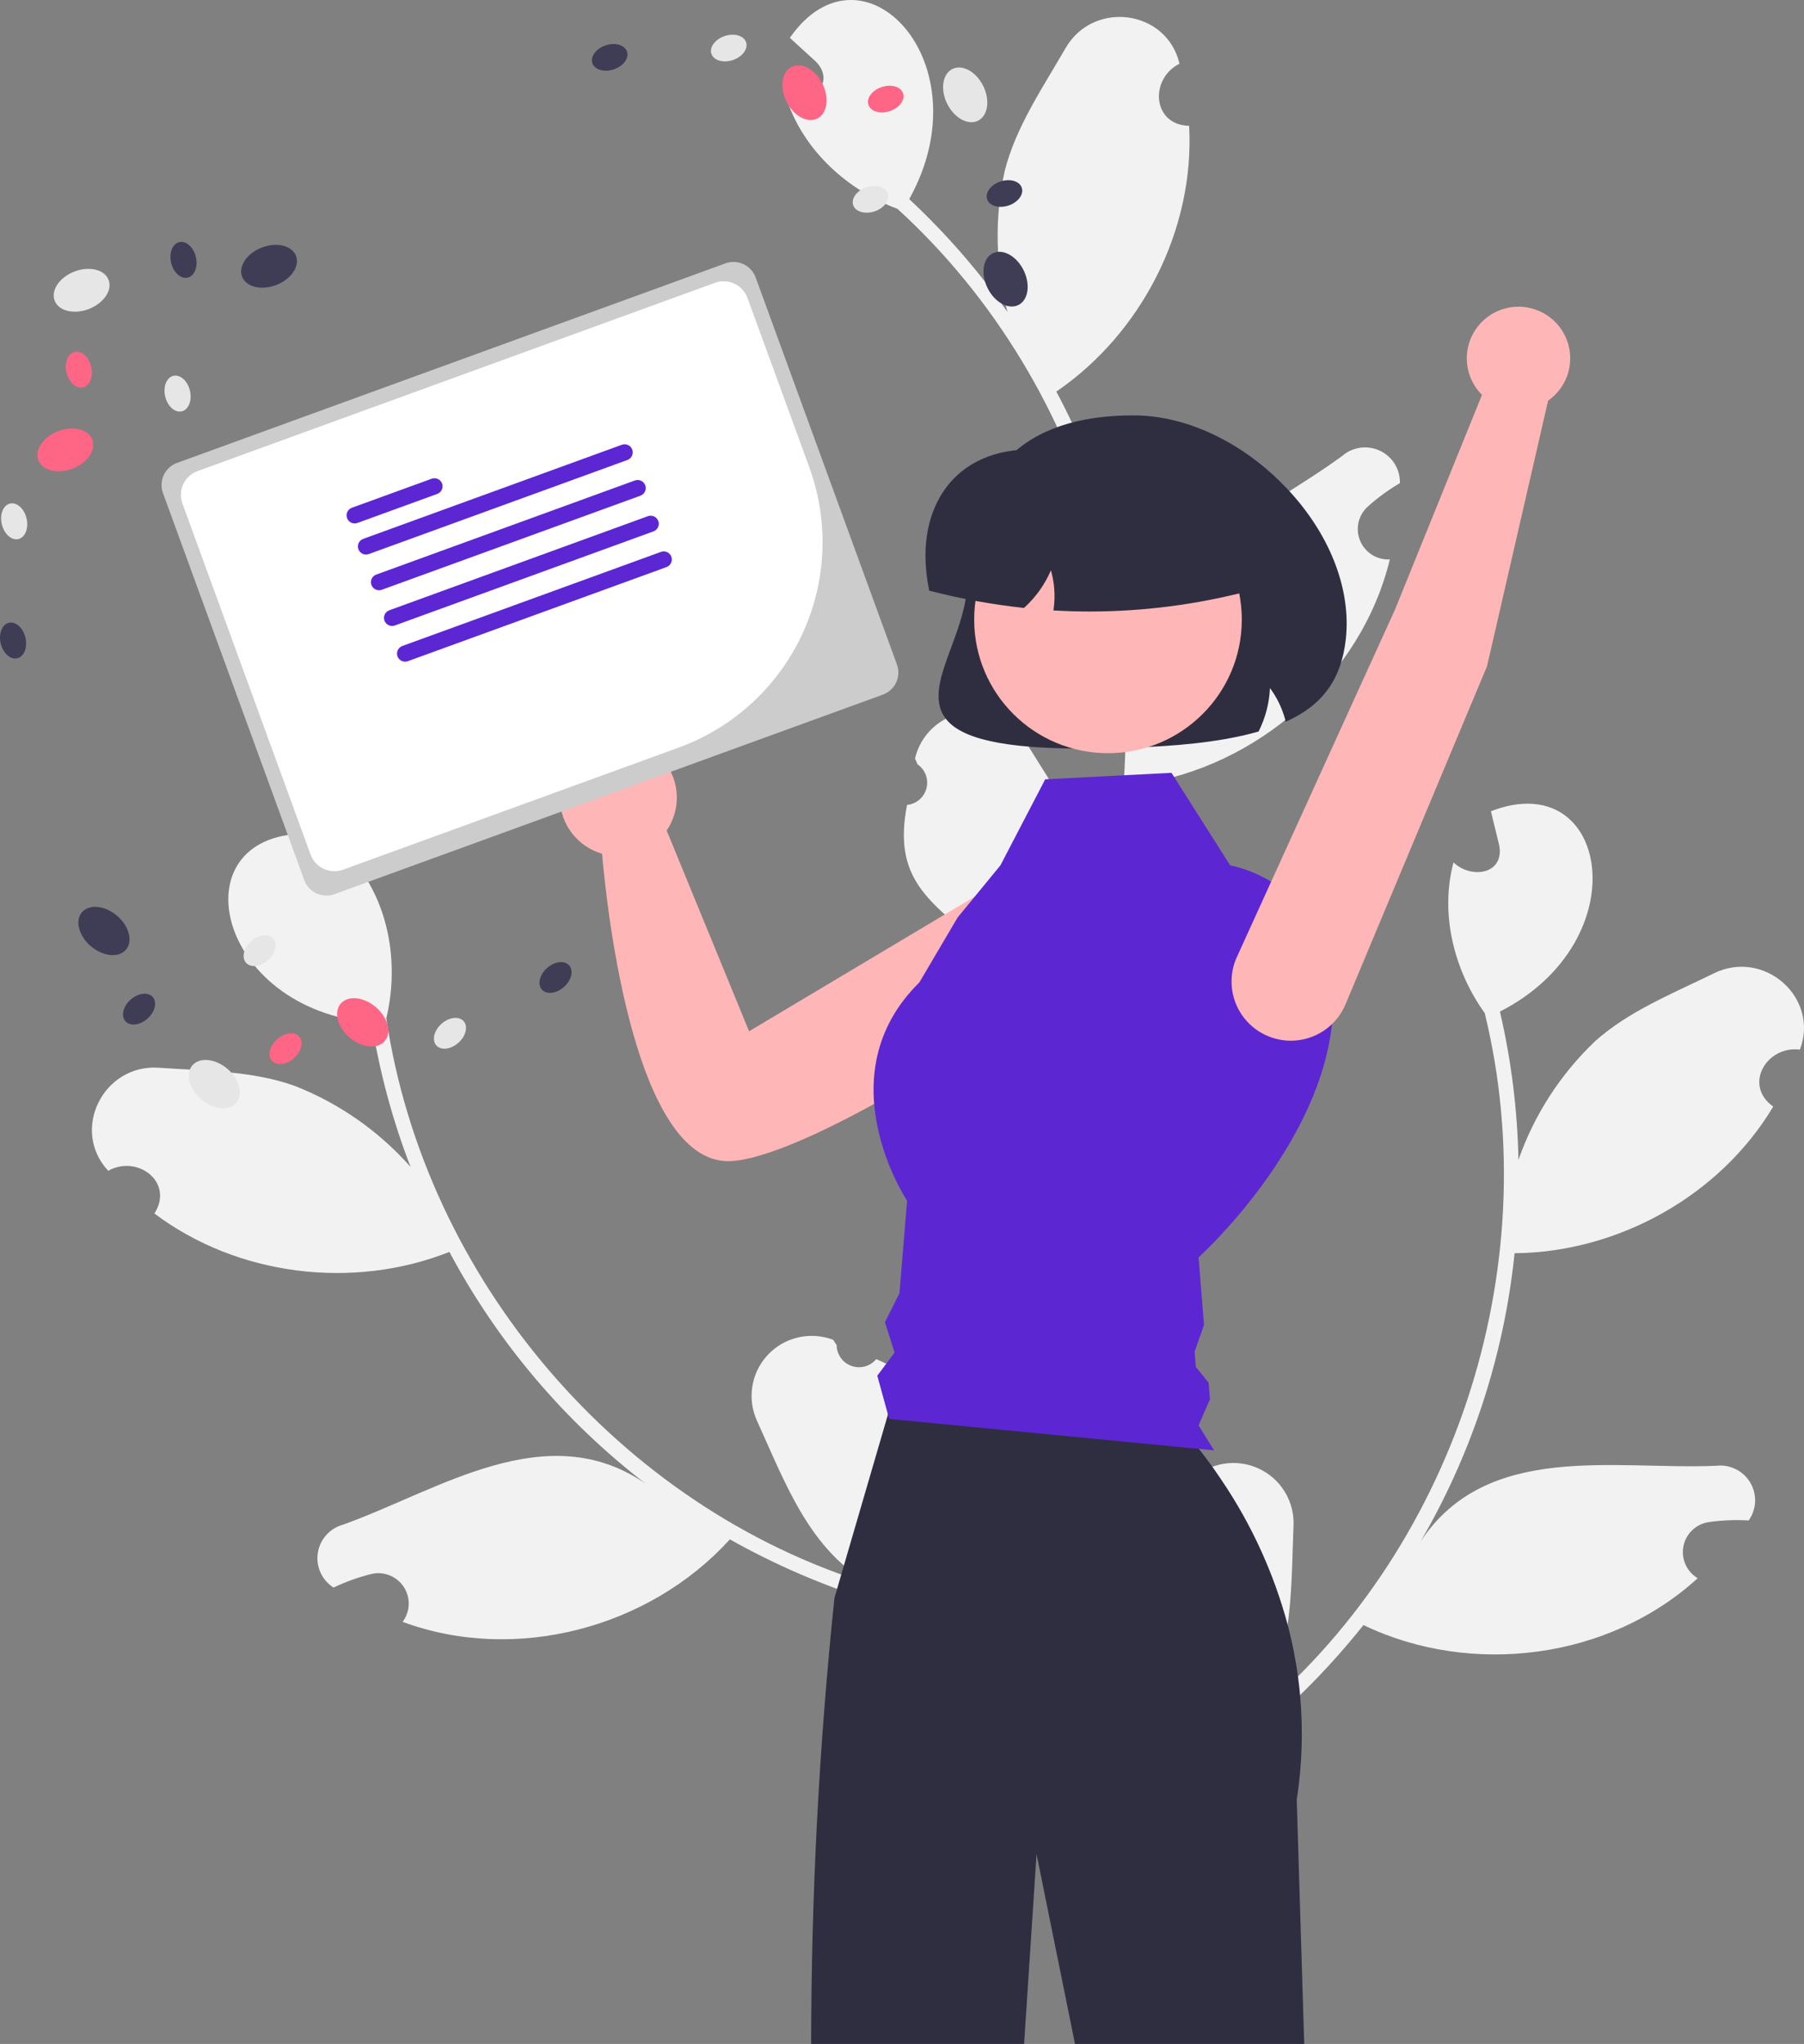 <svg width="241" height="273" viewBox="0 0 241 273" fill="none" xmlns="http://www.w3.org/2000/svg">
<rect x="0" y="0" width="241" height="273" fill="#808080" stroke="none"/>
<g clip-path="url(#clip0_959_43176)">
<path d="M154.94 202.121C155.481 202.41 156.097 202.525 156.706 202.452C157.315 202.379 157.887 202.121 158.344 201.713C158.801 201.305 159.121 200.766 159.261 200.17C159.401 199.574 159.354 198.95 159.127 198.381C159.188 198.079 159.232 197.862 159.293 197.559C160.463 196.469 161.932 195.753 163.513 195.502C165.094 195.251 166.714 195.477 168.165 196.15C169.616 196.824 170.833 197.915 171.659 199.283C172.485 200.652 172.882 202.235 172.801 203.831C172.43 212.829 172.876 222.538 166.884 229.792C194.231 207.487 206.701 169.49 198.349 135.314C194.251 129.615 192.339 122.043 194.177 115.182C196.483 117.421 200.979 116.819 200.292 112.944C199.923 111.412 199.542 109.885 199.173 108.354C214.925 102.219 219.037 125.595 200.379 135.113C201.893 141.61 202.721 148.248 202.852 154.917C204.959 148.903 208.465 143.474 213.084 139.077C217.555 135.059 223.468 132.696 228.968 130C235.662 126.711 243.09 133.232 240.455 140.193C235.999 139.624 232.846 144.94 236.89 147.796C229.788 159.701 216.171 167.267 202.336 167.387C200.937 180.971 196.653 194.101 189.77 205.902C198.608 192.488 215.713 196.35 229.23 195.778C230.127 195.665 231.037 195.815 231.85 196.21C232.663 196.605 233.343 197.227 233.807 198.001C234.272 198.775 234.501 199.667 234.466 200.569C234.431 201.471 234.134 202.343 233.611 203.079C231.833 202.974 230.049 203.047 228.285 203.295C227.455 203.417 226.684 203.793 226.077 204.371C225.47 204.948 225.056 205.699 224.893 206.52C224.73 207.341 224.825 208.192 225.166 208.957C225.507 209.722 226.076 210.363 226.797 210.792C214.939 221.642 196.565 223.974 182.145 217.051C177.881 222.411 173.071 227.315 167.792 231.683L146.353 221.482C146.389 221.208 146.437 220.93 146.482 220.659C148.407 221.728 150.455 222.557 152.582 223.129C150.295 214.426 147.747 209.329 154.939 202.121H154.94Z" fill="#F2F2F2"/>
<path d="M117.057 181.535C116.665 182.006 116.137 182.345 115.546 182.507C114.954 182.668 114.327 182.644 113.75 182.439C113.172 182.233 112.672 181.854 112.317 181.355C111.962 180.856 111.77 180.26 111.765 179.648C111.595 179.391 111.472 179.206 111.301 178.949C109.806 178.38 108.174 178.27 106.615 178.632C105.056 178.995 103.642 179.814 102.552 180.984C101.463 182.155 100.748 183.623 100.501 185.201C100.253 186.78 100.483 188.396 101.161 189.843C104.905 198.037 108.162 207.197 116.452 211.659C82.695 201.298 56.788 170.801 51.607 136.006C53.248 129.185 52.157 121.453 47.862 115.791C46.572 118.732 42.182 119.868 41.353 116.02C41.116 114.463 40.892 112.905 40.654 111.348C23.748 111.596 28.774 134.794 49.651 136.584C50.704 143.171 52.445 149.63 54.844 155.856C50.621 151.08 45.322 147.372 39.383 145.039C33.723 143.001 27.354 143.038 21.241 142.612C13.799 142.086 9.383 150.922 14.455 156.377C18.366 154.173 23.295 157.909 20.63 162.077C31.706 170.428 47.177 172.309 60.035 167.211C66.464 179.264 75.394 189.812 86.228 198.15C72.973 189.054 58.592 199.07 45.857 203.63C44.984 203.863 44.198 204.345 43.594 205.017C42.99 205.688 42.596 206.521 42.458 207.412C42.32 208.304 42.446 209.217 42.819 210.038C43.191 210.86 43.796 211.556 44.558 212.041C46.166 211.275 47.846 210.67 49.573 210.236C50.388 210.037 51.244 210.095 52.025 210.401C52.805 210.707 53.472 211.247 53.933 211.946C54.395 212.645 54.628 213.469 54.601 214.306C54.575 215.143 54.29 215.951 53.785 216.619C68.867 222.203 86.765 217.446 97.504 205.604C103.478 208.964 109.786 211.694 116.326 213.752L132.327 196.233C132.189 195.993 132.039 195.753 131.896 195.519C130.517 197.234 128.933 198.773 127.179 200.103C126.008 191.183 126.442 185.502 117.057 181.535L117.057 181.535Z" fill="#F2F2F2"/>
<path d="M121.175 107.51C121.785 107.448 122.361 107.201 122.826 106.802C123.291 106.402 123.621 105.87 123.772 105.276C123.924 104.683 123.889 104.058 123.672 103.485C123.456 102.913 123.068 102.42 122.562 102.075C122.443 101.79 122.358 101.585 122.24 101.3C122.602 99.744 123.422 98.332 124.594 97.244C125.766 96.156 127.237 95.442 128.818 95.193C130.399 94.945 132.018 95.174 133.468 95.85C134.919 96.526 136.133 97.62 136.957 98.989C141.676 106.665 147.469 114.477 146.547 123.834C156.79 90.099 145.915 51.616 119.892 27.893C113.306 25.442 107.49 20.221 105.183 13.502C108.348 14.077 111.743 11.076 109.008 8.241C107.847 7.175 106.677 6.12 105.516 5.053C115.165 -8.805 131.637 8.312 121.464 26.596C126.35 31.148 130.746 36.196 134.58 41.66C132.97 35.496 132.848 29.038 134.226 22.817C135.693 16.993 139.281 11.741 142.342 6.442C146.061 -0.014 155.87 1.266 157.571 8.511C153.554 10.519 153.906 16.686 158.859 16.807C159.613 30.642 152.536 44.501 141.118 52.3C147.544 64.355 151.322 77.638 152.201 91.265C152.044 75.211 168.401 68.899 179.303 60.902C179.984 60.309 180.824 59.927 181.719 59.802C182.614 59.678 183.527 59.816 184.345 60.2C185.163 60.584 185.851 61.197 186.326 61.965C186.8 62.733 187.041 63.622 187.018 64.524C185.484 65.427 184.043 66.48 182.717 67.667C182.097 68.231 181.667 68.972 181.485 69.789C181.303 70.607 181.38 71.46 181.703 72.232C182.026 73.005 182.581 73.658 183.291 74.104C184.001 74.549 184.832 74.764 185.67 74.72C181.887 90.326 167.937 102.487 152.098 104.764C151.553 111.587 150.299 118.334 148.357 124.898L124.861 128.361C124.738 128.113 124.623 127.855 124.509 127.606C126.703 127.422 128.868 126.97 130.953 126.261C124.193 120.309 119.23 117.496 121.174 107.51L121.175 107.51Z" fill="#F2F2F2"/>
<path d="M144.806 99.99C134.109 99.99 128.307 98.685 126.281 95.9C124.493 93.443 125.692 90.201 127.08 86.447C128.077 83.749 129.208 80.691 129.208 77.664C129.208 62.943 136.686 55.478 151.435 55.478C158.774 55.478 166.653 59.369 172.512 65.887C177.839 71.812 180.493 78.903 179.793 85.342C179.219 90.622 176.756 94.095 172.043 96.271L171.767 96.398L171.689 96.106C171.282 94.59 170.593 93.164 169.658 91.903C169.567 93.883 169.067 95.823 168.189 97.601L168.139 97.703L168.03 97.734C162.696 99.25 156.365 99.661 151.445 99.85C149.051 99.943 146.838 99.99 144.806 99.99Z" fill="#2F2E41"/>
<path d="M147.721 120.502C147.311 119.299 146.619 118.211 145.704 117.328C144.788 116.446 143.675 115.793 142.456 115.426C141.238 115.059 139.949 114.987 138.697 115.216C137.445 115.446 136.265 115.97 135.257 116.745L100.073 137.741L89.063 110.928C89.993 109.566 90.467 107.946 90.417 106.298C90.367 104.651 89.796 103.062 88.785 101.758C87.774 100.455 86.376 99.505 84.791 99.044C83.205 98.583 81.514 98.635 79.96 99.192C78.406 99.75 77.069 100.784 76.141 102.147C75.212 103.51 74.74 105.131 74.792 106.779C74.844 108.426 75.417 110.015 76.429 111.317C77.442 112.619 78.841 113.568 80.427 114.027C81.105 121.759 84.877 156.318 97.996 155.062C109.023 154.006 136.409 135.802 144.915 129.49C146.276 128.481 147.281 127.067 147.785 125.452C148.289 123.837 148.267 122.103 147.721 120.502Z" fill="#FFB6B6"/>
<path d="M174.234 273.001H143.612L138.476 247.658L136.81 273.001H108.364C108.375 253.099 109.414 233.211 111.476 213.416L111.829 212.217L112.386 210.3L112.738 209.096L118.625 188.92L119.09 187.318H154.536C156.576 189.231 158.457 191.305 160.162 193.52C160.74 194.255 161.342 195.05 161.961 195.907C162.39 196.514 162.835 197.151 163.279 197.82C167.229 203.688 170.181 210.168 172.017 216.996V217.001C172.329 218.169 172.604 219.364 172.845 220.587V220.592C173.059 221.678 173.248 222.78 173.396 223.907C173.509 224.728 173.606 225.559 173.678 226.401C174.104 231.063 173.954 235.76 173.233 240.385L174.234 273.001Z" fill="#2F2E41"/>
<path d="M11.872 41.271C13.861 40.503 15.039 38.761 14.504 37.38C13.968 35.999 11.922 35.502 9.933 36.271C7.944 37.039 6.766 38.782 7.302 40.162C7.837 41.543 9.884 42.04 11.872 41.271Z" fill="#E6E6E6"/>
<path d="M36.911 38.064C38.9 37.296 40.078 35.554 39.543 34.173C39.007 32.792 36.961 32.295 34.972 33.064C32.983 33.832 31.805 35.575 32.341 36.955C32.876 38.336 34.923 38.833 36.911 38.064Z" fill="#3F3D56"/>
<path d="M9.7 62.594C11.689 61.825 12.867 60.083 12.332 58.702C11.796 57.321 9.75 56.825 7.761 57.593C5.772 58.361 4.594 60.104 5.13 61.485C5.665 62.865 7.712 63.362 9.7 62.594Z" fill="#FF6584"/>
<path d="M2.457 71.999C3.369 71.783 3.857 70.547 3.547 69.238C3.236 67.929 2.245 67.043 1.333 67.258C0.42 67.474 -0.068 68.71 0.243 70.019C0.553 71.328 1.544 72.214 2.457 71.999Z" fill="#E6E6E6"/>
<path d="M2.307 87.922C3.22 87.707 3.708 86.471 3.397 85.162C3.087 83.853 2.096 82.966 1.183 83.182C0.271 83.397 -0.217 84.633 0.093 85.942C0.404 87.252 1.395 88.138 2.307 87.922Z" fill="#3F3D56"/>
<path d="M24.284 54.94C25.196 54.724 25.684 53.489 25.374 52.179C25.063 50.87 24.072 49.984 23.16 50.2C22.247 50.415 21.759 51.651 22.07 52.96C22.38 54.269 23.372 55.156 24.284 54.94Z" fill="#E6E6E6"/>
<path d="M11.096 51.745C12.009 51.529 12.497 50.293 12.186 48.984C11.876 47.675 10.885 46.789 9.972 47.004C9.06 47.22 8.572 48.456 8.882 49.765C9.193 51.074 10.184 51.96 11.096 51.745Z" fill="#FF6584"/>
<path d="M25.075 37.081C25.987 36.865 26.475 35.629 26.165 34.32C25.854 33.011 24.863 32.125 23.951 32.34C23.038 32.556 22.55 33.792 22.861 35.101C23.171 36.41 24.163 37.296 25.075 37.081Z" fill="#3F3D56"/>
<path d="M31.576 147.294C32.537 146.167 32.001 144.134 30.377 142.755C28.753 141.375 26.657 141.171 25.695 142.298C24.734 143.426 25.27 145.458 26.894 146.838C28.518 148.218 30.614 148.422 31.576 147.294Z" fill="#E6E6E6"/>
<path d="M16.828 126.843C17.789 125.716 17.252 123.683 15.629 122.304C14.005 120.924 11.909 120.72 10.947 121.847C9.986 122.975 10.523 125.007 12.146 126.387C13.77 127.766 15.866 127.971 16.828 126.843Z" fill="#3F3D56"/>
<path d="M51.395 139.046C52.357 137.919 51.82 135.886 50.196 134.507C48.572 133.127 46.476 132.923 45.514 134.05C44.553 135.178 45.09 137.21 46.714 138.59C48.338 139.97 50.434 140.174 51.395 139.046Z" fill="#FF6584"/>
<path d="M61.242 139.274C62.247 138.378 62.556 137.086 61.932 136.387C61.307 135.689 59.986 135.85 58.981 136.745C57.975 137.641 57.666 138.933 58.291 139.631C58.915 140.329 60.236 140.169 61.242 139.274Z" fill="#E6E6E6"/>
<path d="M75.342 131.822C76.348 130.927 76.657 129.634 76.032 128.936C75.408 128.238 74.087 128.398 73.081 129.294C72.076 130.19 71.767 131.482 72.391 132.18C73.016 132.878 74.337 132.718 75.342 131.822Z" fill="#3F3D56"/>
<path d="M35.82 128.236C36.825 127.341 37.134 126.049 36.51 125.35C35.886 124.652 34.564 124.812 33.559 125.708C32.553 126.604 32.244 127.896 32.869 128.594C33.493 129.292 34.814 129.132 35.82 128.236Z" fill="#E6E6E6"/>
<path d="M39.283 141.334C40.288 140.438 40.597 139.146 39.973 138.448C39.349 137.75 38.027 137.91 37.022 138.806C36.016 139.702 35.707 140.994 36.332 141.692C36.956 142.39 38.277 142.23 39.283 141.334Z" fill="#FF6584"/>
<path d="M19.708 136.047C20.714 135.151 21.023 133.859 20.399 133.161C19.774 132.463 18.453 132.623 17.448 133.519C16.442 134.414 16.133 135.707 16.757 136.405C17.382 137.103 18.703 136.943 19.708 136.047Z" fill="#3F3D56"/>
<path d="M130.648 16.128C131.979 15.475 132.295 13.397 131.354 11.486C130.413 9.577 128.571 8.558 127.239 9.211C125.908 9.865 125.592 11.943 126.533 13.853C127.474 15.763 129.316 16.782 130.648 16.128Z" fill="#E6E6E6"/>
<path d="M136.041 40.743C137.372 40.09 137.689 38.012 136.747 36.102C135.806 34.192 133.964 33.173 132.633 33.827C131.302 34.48 130.986 36.558 131.927 38.468C132.868 40.378 134.71 41.397 136.041 40.743Z" fill="#3F3D56"/>
<path d="M109.176 15.837C110.507 15.184 110.823 13.105 109.882 11.195C108.941 9.286 107.099 8.267 105.768 8.92C104.437 9.574 104.12 11.652 105.061 13.562C106.003 15.472 107.845 16.491 109.176 15.837Z" fill="#FF6584"/>
<path d="M97.891 8.026C99.17 7.603 99.968 6.54 99.673 5.651C99.378 4.763 98.102 4.386 96.822 4.81C95.543 5.233 94.745 6.296 95.04 7.184C95.335 8.073 96.611 8.45 97.891 8.026Z" fill="#E6E6E6"/>
<path d="M81.984 9.272C83.264 8.849 84.062 7.786 83.766 6.898C83.472 6.009 82.195 5.632 80.916 6.056C79.637 6.479 78.839 7.542 79.134 8.431C79.429 9.319 80.705 9.696 81.984 9.272Z" fill="#3F3D56"/>
<path d="M116.827 28.233C118.107 27.81 118.904 26.747 118.609 25.858C118.314 24.97 117.038 24.593 115.759 25.017C114.479 25.44 113.682 26.503 113.977 27.392C114.272 28.28 115.548 28.657 116.827 28.233Z" fill="#E6E6E6"/>
<path d="M118.862 14.841C120.142 14.417 120.94 13.354 120.644 12.466C120.349 11.578 119.073 11.201 117.794 11.624C116.515 12.047 115.717 13.111 116.012 13.999C116.307 14.887 117.583 15.264 118.862 14.841Z" fill="#FF6584"/>
<path d="M134.722 27.454C136.001 27.031 136.799 25.967 136.504 25.079C136.209 24.191 134.933 23.814 133.653 24.237C132.374 24.661 131.576 25.724 131.871 26.612C132.166 27.5 133.442 27.877 134.722 27.454Z" fill="#3F3D56"/>
<path d="M139.632 104.088L156.502 103.221L164.338 115.579C164.338 115.579 179.081 118.039 178.059 135.38C177.038 152.72 160.121 167.937 160.121 167.937L160.844 176.967L159.588 180.548L159.749 182.56L161.463 184.689L161.639 186.892L160.121 190.377L162.185 193.714L118.786 189.517L117.199 183.747L119.514 180.648L118.221 176.607L120.165 172.719L121.179 160.371C121.179 160.371 110.088 143.741 122.82 131.216L127.93 122.545L133.647 115.583L139.632 104.088Z" fill="#5D26D3"/>
<path d="M148.019 100.599C157.892 100.599 165.895 92.611 165.895 82.757C165.895 72.902 157.892 64.914 148.019 64.914C138.146 64.914 130.143 72.902 130.143 82.757C130.143 92.611 138.146 100.599 148.019 100.599Z" fill="#FFB6B6"/>
<path d="M145.626 81.676C144.085 81.676 142.546 81.632 141.007 81.546L140.732 81.53L140.768 81.258C140.995 79.555 140.867 77.823 140.394 76.171C139.589 78.052 138.392 79.74 136.882 81.122L136.796 81.2L136.681 81.188C132.502 80.731 128.361 79.978 124.29 78.932L124.134 78.892L124.103 78.735C123.799 77.244 123.641 75.728 123.633 74.207C123.633 69.456 125.359 65.457 128.493 62.947C131.904 60.215 136.793 59.374 142.266 60.58H159.764C161.688 60.582 163.532 61.345 164.892 62.703C166.253 64.061 167.018 65.902 167.02 67.822V78.882L166.829 78.932C159.908 80.747 152.782 81.669 145.626 81.676Z" fill="#2F2E41"/>
<path d="M23.649 61.828C22.865 62.114 22.228 62.698 21.876 63.453C21.523 64.208 21.485 65.071 21.77 65.853L40.648 117.553C40.934 118.335 41.519 118.971 42.276 119.323C43.032 119.674 43.897 119.712 44.681 119.428L117.946 92.777C118.729 92.491 119.367 91.907 119.719 91.152C120.072 90.397 120.109 89.534 119.825 88.752L100.947 37.052C100.661 36.27 100.075 35.634 99.319 35.282C98.563 34.931 97.698 34.893 96.914 35.177L23.649 61.828Z" fill="#CCCCCC"/>
<path d="M90.678 99.847L45.832 116.16C44.988 116.466 44.057 116.425 43.243 116.047C42.43 115.669 41.799 114.983 41.491 114.142L24.37 67.251C24.063 66.409 24.104 65.48 24.483 64.667C24.862 63.855 25.548 63.226 26.392 62.918L95.517 37.773C96.361 37.468 97.292 37.508 98.106 37.887C98.919 38.265 99.549 38.95 99.858 39.792L108.131 62.449C110.776 69.719 110.424 77.739 107.152 84.75C103.88 91.761 97.955 97.191 90.678 99.847Z" fill="white"/>
<path d="M58.409 65.972L47.752 69.848C47.618 69.897 47.476 69.919 47.334 69.913C47.192 69.907 47.053 69.873 46.924 69.813C46.795 69.753 46.679 69.668 46.583 69.563C46.487 69.459 46.412 69.336 46.363 69.203C46.315 69.07 46.293 68.928 46.299 68.786C46.305 68.644 46.339 68.505 46.399 68.376C46.459 68.248 46.544 68.132 46.649 68.036C46.754 67.94 46.877 67.865 47.01 67.817L57.667 63.94C57.937 63.842 58.235 63.855 58.495 63.976C58.756 64.097 58.957 64.317 59.056 64.586C59.154 64.855 59.141 65.153 59.02 65.413C58.899 65.672 58.679 65.874 58.409 65.972H58.409Z" fill="#5D26D3"/>
<path d="M83.815 61.437L49.269 74.003C49.135 74.052 48.993 74.074 48.851 74.068C48.709 74.062 48.569 74.028 48.44 73.968C48.311 73.908 48.195 73.824 48.099 73.719C48.002 73.614 47.928 73.492 47.879 73.358C47.83 73.225 47.808 73.083 47.815 72.941C47.821 72.799 47.855 72.66 47.915 72.531C47.975 72.402 48.06 72.286 48.165 72.19C48.27 72.094 48.393 72.02 48.527 71.972L83.073 59.405C83.207 59.357 83.349 59.335 83.491 59.341C83.633 59.347 83.773 59.381 83.902 59.441C84.031 59.501 84.146 59.586 84.243 59.69C84.339 59.795 84.413 59.917 84.462 60.051C84.511 60.184 84.533 60.326 84.526 60.468C84.52 60.609 84.486 60.749 84.426 60.877C84.366 61.006 84.281 61.122 84.176 61.218C84.072 61.314 83.949 61.388 83.815 61.437Z" fill="#5D26D3"/>
<path d="M85.556 66.206L51.01 78.772C50.876 78.821 50.734 78.843 50.592 78.837C50.45 78.831 50.31 78.796 50.181 78.737C50.053 78.677 49.937 78.592 49.84 78.487C49.744 78.383 49.67 78.26 49.621 78.127C49.572 77.993 49.55 77.852 49.557 77.71C49.563 77.568 49.597 77.429 49.657 77.3C49.717 77.171 49.802 77.056 49.907 76.96C50.012 76.864 50.134 76.789 50.268 76.741L84.814 64.174C85.084 64.076 85.382 64.09 85.642 64.211C85.902 64.332 86.103 64.551 86.202 64.82C86.3 65.09 86.287 65.387 86.166 65.646C86.045 65.906 85.826 66.107 85.556 66.206Z" fill="#5D26D3"/>
<path d="M87.298 70.974L52.751 83.54C52.617 83.589 52.475 83.611 52.333 83.605C52.191 83.599 52.051 83.565 51.922 83.505C51.793 83.445 51.677 83.361 51.581 83.256C51.485 83.151 51.41 83.029 51.361 82.895C51.313 82.762 51.291 82.62 51.297 82.478C51.303 82.336 51.337 82.197 51.398 82.068C51.458 81.939 51.543 81.823 51.648 81.728C51.753 81.632 51.876 81.557 52.009 81.509L86.556 68.942C86.689 68.894 86.831 68.872 86.974 68.878C87.116 68.884 87.255 68.918 87.384 68.978C87.513 69.038 87.629 69.123 87.725 69.227C87.821 69.332 87.896 69.454 87.944 69.588C87.993 69.721 88.015 69.863 88.009 70.005C88.003 70.147 87.969 70.286 87.909 70.415C87.849 70.543 87.764 70.659 87.659 70.755C87.554 70.851 87.431 70.925 87.298 70.974Z" fill="#5D26D3"/>
<path d="M89.038 75.743L54.492 88.31C54.222 88.408 53.924 88.395 53.664 88.274C53.404 88.153 53.202 87.934 53.104 87.664C53.005 87.395 53.018 87.097 53.139 86.838C53.261 86.578 53.48 86.376 53.75 86.278L88.297 73.712C88.43 73.663 88.572 73.641 88.714 73.647C88.857 73.654 88.996 73.688 89.125 73.748C89.254 73.808 89.37 73.892 89.466 73.997C89.562 74.102 89.637 74.224 89.685 74.357C89.734 74.491 89.756 74.632 89.75 74.774C89.744 74.916 89.71 75.055 89.65 75.184C89.59 75.313 89.505 75.428 89.4 75.524C89.295 75.62 89.172 75.695 89.038 75.743H89.038Z" fill="#5D26D3"/>
<path d="M198.655 88.988L179.74 134.165C178.933 136.077 177.405 137.595 175.487 138.392C173.568 139.19 171.412 139.202 169.485 138.427C168.487 138.026 167.582 137.426 166.825 136.665C166.067 135.903 165.473 134.996 165.078 133.997C164.684 132.999 164.497 131.931 164.529 130.858C164.561 129.786 164.812 128.731 165.266 127.758L186.355 81.431L197.981 52.742C196.976 51.742 196.304 50.458 196.057 49.064C195.809 47.669 195.997 46.233 196.596 44.949C197.195 43.665 198.175 42.596 199.404 41.888C200.632 41.179 202.049 40.866 203.463 40.989C204.876 41.113 206.217 41.668 207.304 42.578C208.39 43.489 209.17 44.712 209.536 46.08C209.902 47.448 209.837 48.895 209.35 50.226C208.863 51.556 207.978 52.704 206.815 53.515L198.655 88.988Z" fill="#FFB6B6"/>
</g>
<defs>
<clipPath id="clip0_959_43176">
<rect width="241" height="273" fill="white"/>
</clipPath>
</defs>
</svg>
